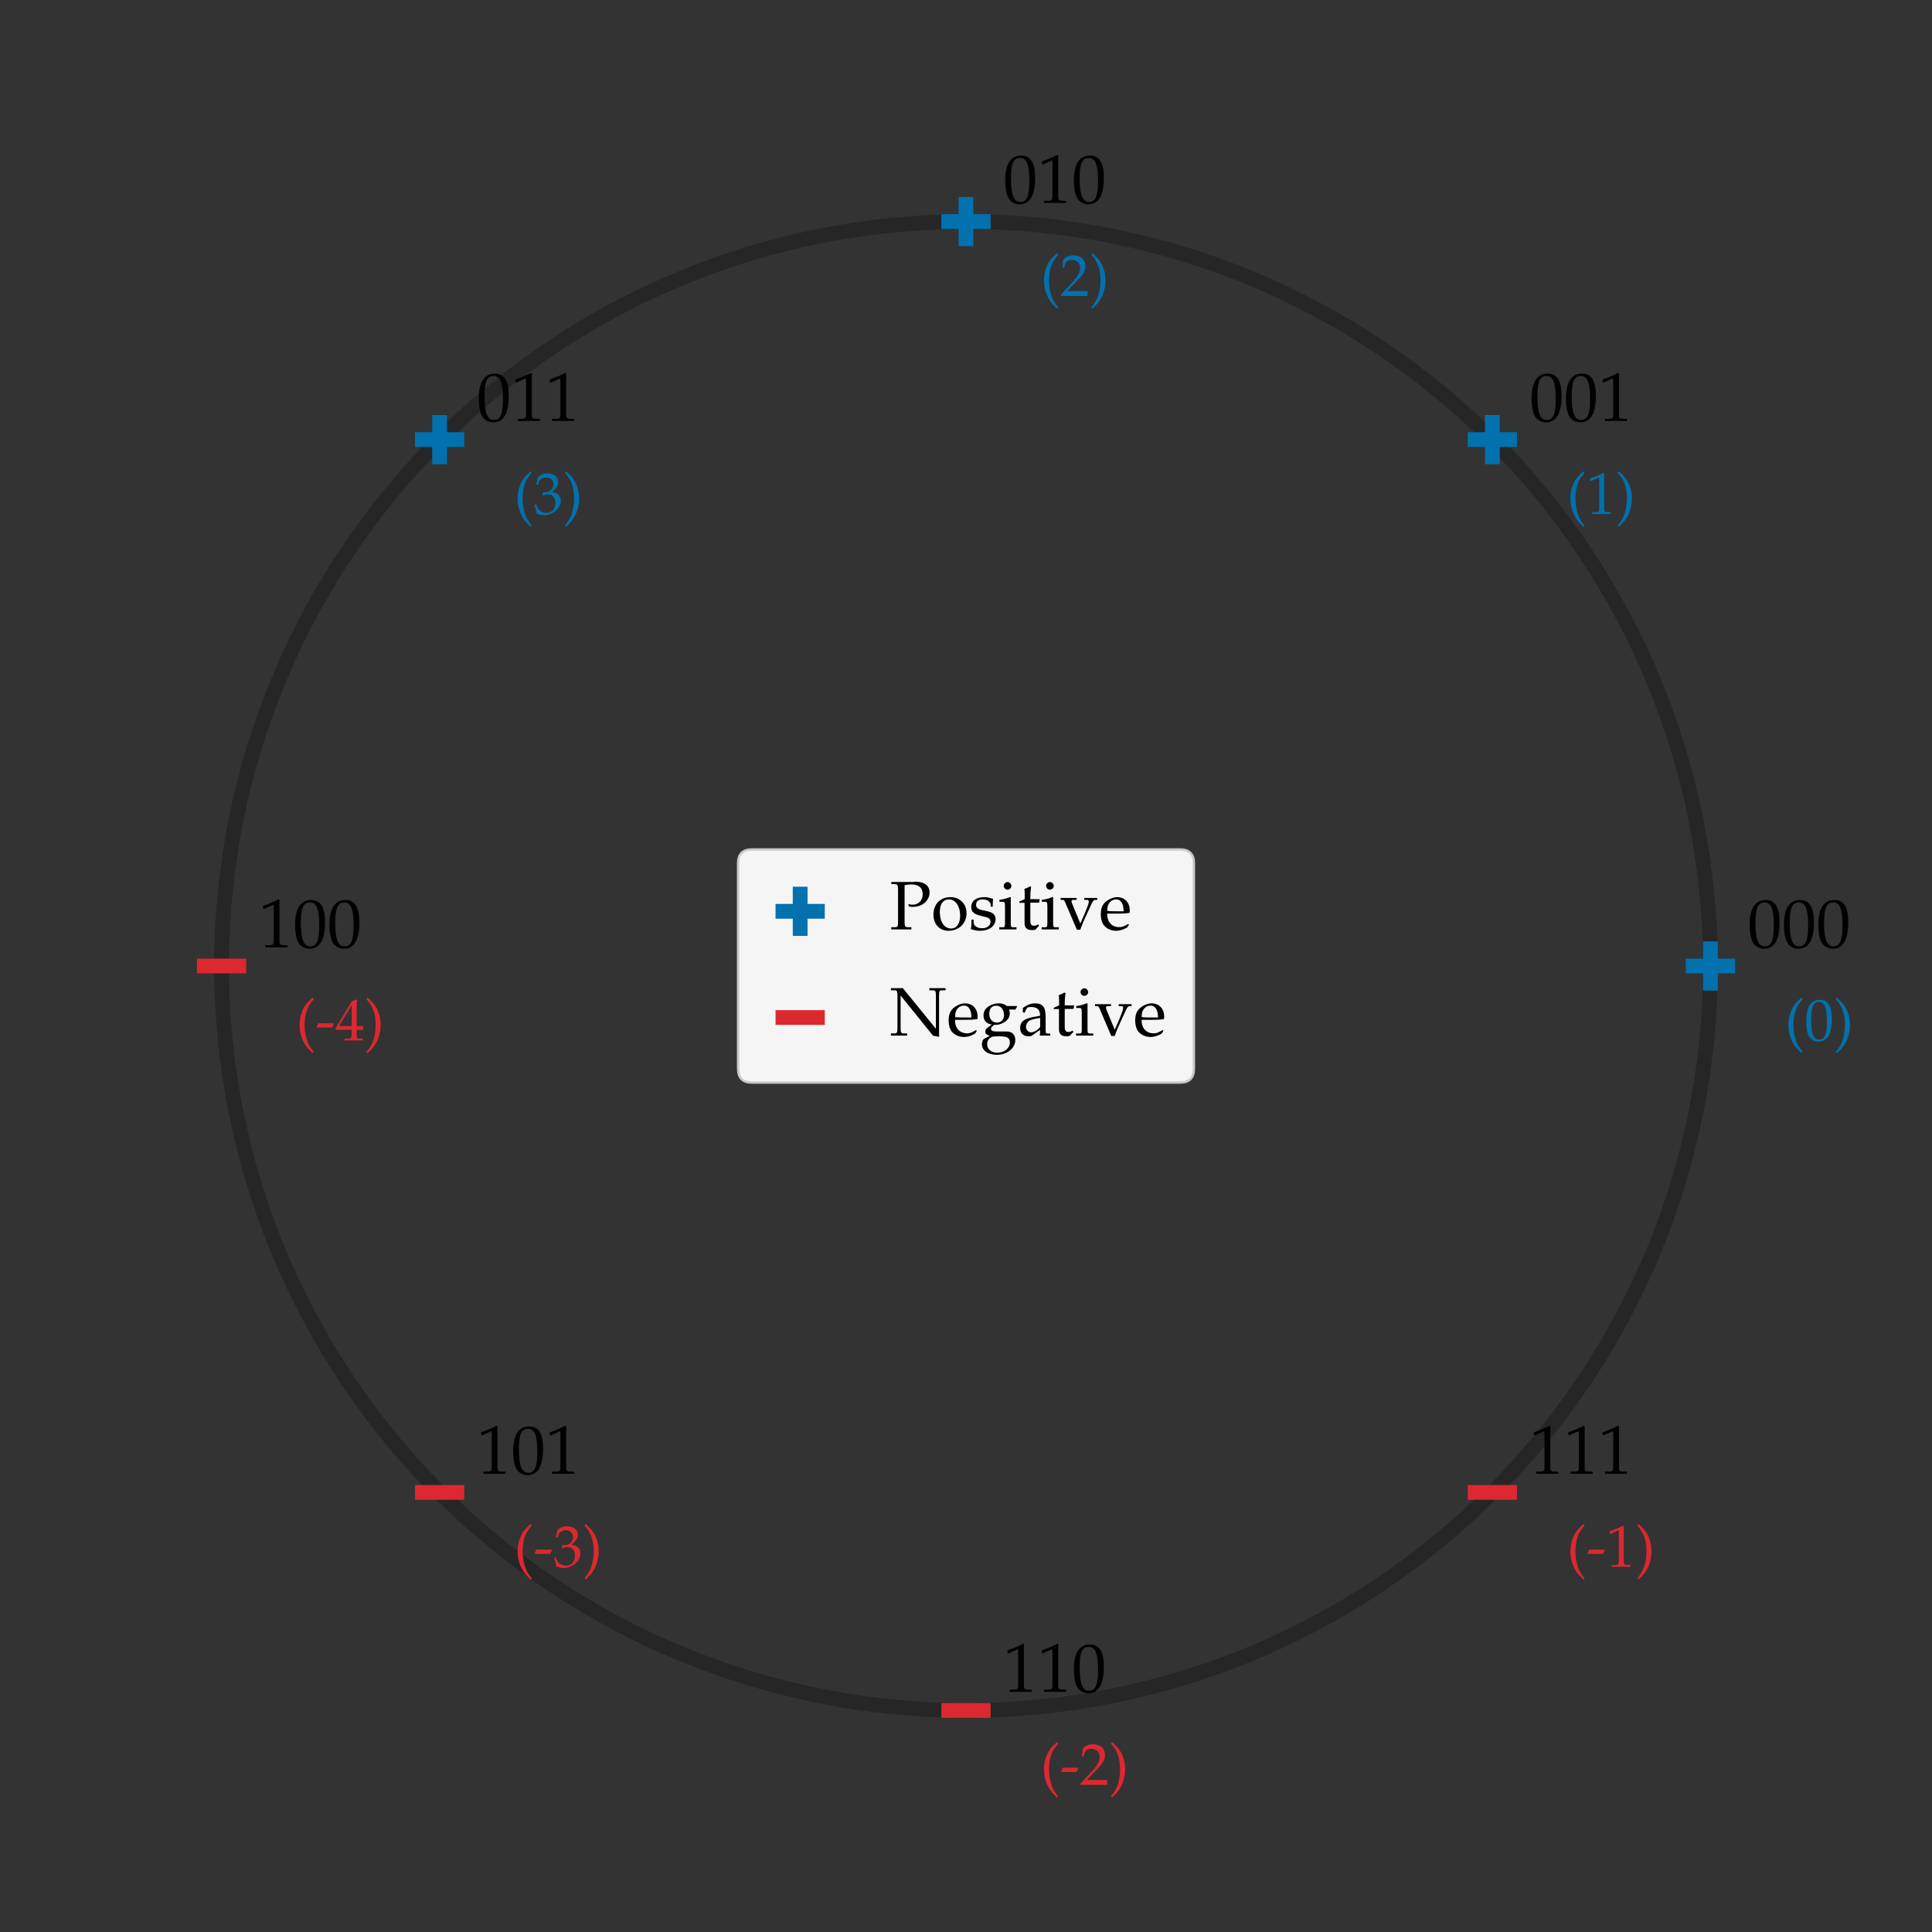 <?xml version="1.0" encoding="utf-8" standalone="no"?>
<!DOCTYPE svg PUBLIC "-//W3C//DTD SVG 1.1//EN"
  "http://www.w3.org/Graphics/SVG/1.1/DTD/svg11.dtd">
<svg height="392.4pt" version="1.1" viewBox="0 0 392.4 392.4" width="392.4pt" xmlns="http://www.w3.org/2000/svg" xmlns:xlink="http://www.w3.org/1999/xlink">
 <rect x="0" y="0" width="392.4" height="392.4" fill="#333333" stroke="none"/>
 <defs>
  <style type="text/css">*{stroke-linecap:butt;stroke-linejoin:round;}</style>
 </defs>
 <g id="figure_1">
  <g id="patch_1">
   <path d="M 0 392.4 
L 392.4 392.4 
L 392.4 0 
L 0 0 
z
" style="fill:none;"/>
  </g>
  <g id="axes_1">
   <g id="patch_2">
    <path clip-path="url(#pd5173fcfe4)" d="M 196.2 347.4 
C 236.298 347.4 274.76 331.468 303.114 303.114 
C 331.468 274.76 347.4 236.298 347.4 196.2 
C 347.4 156.101 331.468 117.639 303.114 89.285 
C 274.76 60.931 236.298 45 196.2 45 
C 156.101 45 117.639 60.931 89.285 89.285 
C 60.931 117.639 45 156.101 45 196.2 
C 45 236.298 60.931 274.76 89.285 303.114 
C 117.639 331.468 156.101 347.4 196.2 347.4 
z
" style="fill:none;opacity:0.25;stroke:#000000;stroke-linejoin:miter;stroke-width:3;"/>
   </g>
   <g id="PathCollection_1">
    <path clip-path="url(#pd5173fcfe4)" d="M 342.4 196.2 
L 352.4 196.2 
M 347.4 201.2 
L 347.4 191.2 
" style="fill:none;stroke:#0271ae;stroke-width:3;"/>
    <path clip-path="url(#pd5173fcfe4)" d="M 298.114 89.285 
L 308.114 89.285 
M 303.114 94.285 
L 303.114 84.285 
" style="fill:none;stroke:#0271ae;stroke-width:3;"/>
    <path clip-path="url(#pd5173fcfe4)" d="M 191.2 45 
L 201.2 45 
M 196.2 50 
L 196.2 40 
" style="fill:none;stroke:#0271ae;stroke-width:3;"/>
    <path clip-path="url(#pd5173fcfe4)" d="M 84.285 89.285 
L 94.285 89.285 
M 89.285 94.285 
L 89.285 84.285 
" style="fill:none;stroke:#0271ae;stroke-width:3;"/>
   </g>
   <g id="PathCollection_2">
    <path clip-path="url(#pd5173fcfe4)" d="M 50 196.2 
L 40 196.2 
" style="fill:none;stroke:#dc2830;stroke-width:3;"/>
    <path clip-path="url(#pd5173fcfe4)" d="M 94.285 303.114 
L 84.285 303.114 
" style="fill:none;stroke:#dc2830;stroke-width:3;"/>
    <path clip-path="url(#pd5173fcfe4)" d="M 201.2 347.4 
L 191.2 347.4 
" style="fill:none;stroke:#dc2830;stroke-width:3;"/>
    <path clip-path="url(#pd5173fcfe4)" d="M 308.114 303.114 
L 298.114 303.114 
" style="fill:none;stroke:#dc2830;stroke-width:3;"/>
   </g>
   <g id="text_1">
    <!-- 000 -->
    <g transform="translate(354.96 192.42)scale(0.14 -0.14)">
     <defs>
      <path d="M 26.297 69 
C 10.797 69 2.906 56.688 2.906 32.453 
C 2.906 20.719 5 10.625 8.5 5.719 
C 12 0.797 17.594 -2 23.797 -2 
C 38.906 -2 46.5 11.016 46.5 36.656 
C 46.5 58.578 40 69 26.297 69 
z
M 24.5 65.5 
C 34.203 65.5 38.094 55.688 38.094 31.641 
C 38.094 10.328 34.297 1.5 25.094 1.5 
C 15.406 1.5 11.297 11.625 11.297 36.062 
C 11.297 57.188 15 65.5 24.5 65.5 
z
" id="URW_Palladio_L_Roman-48"/>
     </defs>
     <use transform="scale(0.996)" xlink:href="#URW_Palladio_L_Roman-48"/>
     <use transform="translate(49.813 0)scale(0.996)" xlink:href="#URW_Palladio_L_Roman-48"/>
     <use transform="translate(99.626 0)scale(0.996)" xlink:href="#URW_Palladio_L_Roman-48"/>
    </g>
   </g>
   <g id="text_2">
    <!-- (0) -->
    <g style="fill:#0271ae;" transform="translate(362.52 211.32)scale(0.12 -0.12)">
     <defs>
      <path d="M 30.094 -19.438 
C 22.906 -10.516 20.297 -5.719 17.703 3.312 
C 15.594 10.516 14.594 18.141 14.594 26.656 
C 14.594 34.969 15.594 42.078 17.5 48.594 
C 20.094 56.906 22.797 61.625 30.094 70.141 
L 28.203 72.75 
C 17.797 63.422 13.703 57.922 9.906 48.094 
C 7.297 41.375 6 34.266 6 26.656 
C 6 15.938 8.5 5.812 13.297 -3.203 
C 16.797 -9.922 20 -13.828 28.203 -21.547 
z
" id="URW_Palladio_L_Roman-40"/>
      <path d="M 5.094 -21.547 
C 12 -15.031 14.906 -11.719 18 -6.812 
C 24.094 2.906 27.297 14.531 27.297 26.547 
C 27.297 34.266 26 41.375 23.406 48.094 
C 19.594 57.812 15.5 63.328 5.094 72.75 
L 3.203 70.141 
C 10.5 61.516 13.203 56.812 15.703 48.594 
C 17.703 42.078 18.703 34.969 18.703 26.656 
C 18.703 18.141 17.703 10.516 15.594 3.312 
C 13 -5.719 10.406 -10.516 3.203 -19.438 
z
" id="URW_Palladio_L_Roman-41"/>
     </defs>
     <use transform="scale(0.996)" xlink:href="#URW_Palladio_L_Roman-40"/>
     <use transform="translate(33.175 0)scale(0.996)" xlink:href="#URW_Palladio_L_Roman-48"/>
     <use transform="translate(82.988 0)scale(0.996)" xlink:href="#URW_Palladio_L_Roman-41"/>
    </g>
   </g>
   <g id="text_3">
    <!-- 001 -->
    <g transform="translate(310.674 85.505)scale(0.14 -0.14)">
     <defs>
      <path d="M 6.703 56 
L 7.703 56 
L 20.594 61.812 
C 20.703 61.906 20.797 61.906 20.906 61.906 
C 21.5 61.906 21.703 61.016 21.703 58.609 
L 21.703 9.578 
C 21.703 4.312 20.594 3.203 15.203 3.203 
L 9.594 3.203 
L 9.594 0 
C 25 0 25 0 26.094 0 
C 27.406 0 29.594 0 33 0 
C 34.203 0 37.703 0 41.797 0 
L 41.797 3.203 
L 36.594 3.203 
C 31.094 3.203 30.094 4.312 30.094 9.562 
L 30.094 69.422 
L 28.703 69.922 
C 22.203 66.516 15.094 63.516 6 60.312 
z
" id="URW_Palladio_L_Roman-49"/>
     </defs>
     <use transform="scale(0.996)" xlink:href="#URW_Palladio_L_Roman-48"/>
     <use transform="translate(49.813 0)scale(0.996)" xlink:href="#URW_Palladio_L_Roman-48"/>
     <use transform="translate(99.626 0)scale(0.996)" xlink:href="#URW_Palladio_L_Roman-49"/>
    </g>
   </g>
   <g id="text_4">
    <!-- (1) -->
    <g style="fill:#0271ae;" transform="translate(318.234 104.405)scale(0.12 -0.12)">
     <use transform="scale(0.996)" xlink:href="#URW_Palladio_L_Roman-40"/>
     <use transform="translate(33.175 0)scale(0.996)" xlink:href="#URW_Palladio_L_Roman-49"/>
     <use transform="translate(82.988 0)scale(0.996)" xlink:href="#URW_Palladio_L_Roman-41"/>
    </g>
   </g>
   <g id="text_5">
    <!-- 010 -->
    <g transform="translate(203.76 41.22)scale(0.14 -0.14)">
     <use transform="scale(0.996)" xlink:href="#URW_Palladio_L_Roman-48"/>
     <use transform="translate(49.813 0)scale(0.996)" xlink:href="#URW_Palladio_L_Roman-49"/>
     <use transform="translate(99.626 0)scale(0.996)" xlink:href="#URW_Palladio_L_Roman-48"/>
    </g>
   </g>
   <g id="text_6">
    <!-- (2) -->
    <g style="fill:#0271ae;" transform="translate(211.32 60.12)scale(0.12 -0.12)">
     <defs>
      <path d="M 1.594 2.5 
L 1.594 0 
C 20.297 0 20.297 0 23.906 0 
C 27.5 0 27.5 0 46.797 0 
C 46.594 1.953 46.594 2.906 46.594 4.203 
C 46.594 5.438 46.594 6.359 46.797 8.422 
C 35.297 8.422 30.703 8.422 12.203 8.422 
L 30.406 27.516 
C 40.094 37.719 43.094 43.172 43.094 50.594 
C 43.094 61.969 35.297 69 22.594 69 
C 15.406 69 10.5 67 5.594 62.016 
L 3.906 48.422 
L 6.797 48.422 
L 8.094 53.016 
C 9.703 58.797 13.297 61.297 20 61.297 
C 28.594 61.297 34.094 55.891 34.094 47.422 
C 34.094 39.922 29.906 32.547 18.594 20.562 
z
" id="URW_Palladio_L_Roman-50"/>
     </defs>
     <use transform="scale(0.996)" xlink:href="#URW_Palladio_L_Roman-40"/>
     <use transform="translate(33.175 0)scale(0.996)" xlink:href="#URW_Palladio_L_Roman-50"/>
     <use transform="translate(82.988 0)scale(0.996)" xlink:href="#URW_Palladio_L_Roman-41"/>
    </g>
   </g>
   <g id="text_7">
    <!-- 011 -->
    <g transform="translate(96.845 85.505)scale(0.14 -0.14)">
     <use transform="scale(0.996)" xlink:href="#URW_Palladio_L_Roman-48"/>
     <use transform="translate(49.813 0)scale(0.996)" xlink:href="#URW_Palladio_L_Roman-49"/>
     <use transform="translate(99.626 0)scale(0.996)" xlink:href="#URW_Palladio_L_Roman-49"/>
    </g>
   </g>
   <g id="text_8">
    <!-- (3) -->
    <g style="fill:#0271ae;" transform="translate(104.405 104.405)scale(0.12 -0.12)">
     <defs>
      <path d="M 4.297 49.953 
L 7.406 49.953 
L 9.203 55.531 
C 10.297 58.906 16.594 62.297 21.797 62.297 
C 28.297 62.297 33.594 57.016 33.594 50.75 
C 33.594 43.281 27.703 37 20.594 37 
C 19.797 37 18.703 37 17.406 37.203 
L 15.906 37.203 
L 14.703 31.984 
L 15.406 31.375 
C 19.203 33.094 21.094 33.594 23.797 33.594 
C 32.094 33.594 36.906 28.266 36.906 19.094 
C 36.906 8.844 30.797 2.109 21.5 2.109 
C 16.906 2.109 12.797 3.609 9.797 6.422 
C 7.406 8.641 6.094 10.953 4.203 16.391 
L 1.5 15.391 
C 3.594 9.266 4.406 5.641 5 0.609 
C 10.297 -1.203 14.703 -2 18.406 -2 
C 26.406 -2 35.594 2.516 41.094 9.266 
C 44.5 13.391 46.203 17.812 46.203 22.531 
C 46.203 27.359 44.203 31.594 40.594 34.094 
C 38.094 35.906 35.797 36.719 30.797 37.609 
C 38.797 43.797 41.797 48.375 41.797 54.25 
C 41.797 63.125 34.406 69 23.297 69 
C 16.5 69 12 67.109 7.203 62.328 
z
" id="URW_Palladio_L_Roman-51"/>
     </defs>
     <use transform="scale(0.996)" xlink:href="#URW_Palladio_L_Roman-40"/>
     <use transform="translate(33.175 0)scale(0.996)" xlink:href="#URW_Palladio_L_Roman-51"/>
     <use transform="translate(82.988 0)scale(0.996)" xlink:href="#URW_Palladio_L_Roman-41"/>
    </g>
   </g>
   <g id="text_9">
    <!-- 100 -->
    <g transform="translate(52.56 192.42)scale(0.14 -0.14)">
     <use transform="scale(0.996)" xlink:href="#URW_Palladio_L_Roman-49"/>
     <use transform="translate(49.813 0)scale(0.996)" xlink:href="#URW_Palladio_L_Roman-48"/>
     <use transform="translate(99.626 0)scale(0.996)" xlink:href="#URW_Palladio_L_Roman-48"/>
    </g>
   </g>
   <g id="text_10">
    <!-- (-4) -->
    <g style="fill:#dc2830;" transform="translate(60.12 211.32)scale(0.12 -0.12)">
     <defs>
      <path d="M 28.203 22 
L 31.203 28.703 
L 30.703 29.203 
L 4.406 29.203 
L 1.703 22.5 
L 2.203 22 
z
" id="URW_Palladio_L_Roman-45"/>
      <path d="M 28 18 
L 28 10.516 
C 28 4.516 26.906 3.109 22 3.109 
L 15.797 3.109 
L 15.797 0 
C 29.094 0 29.094 0 31.5 0 
C 33.906 0 33.906 0 47.203 0 
L 47.203 3.109 
L 42.406 3.109 
C 37.5 3.109 36.406 4.406 36.406 10.453 
L 36.406 18 
C 42.297 18 44.406 18 47.203 17.703 
L 47.203 24.812 
C 42.5 24.422 40.594 24.422 39.094 24.422 
L 38.797 24.422 
L 36.406 24.422 
L 36.406 38.391 
C 36.406 56.25 36.594 64.875 37.094 69 
L 35.906 69.5 
L 28.5 66.797 
L 0.203 20.297 
L 1.297 18 
z
M 28 24.422 
L 6.5 24.422 
L 28 59.781 
z
" id="URW_Palladio_L_Roman-52"/>
     </defs>
     <use transform="scale(0.996)" xlink:href="#URW_Palladio_L_Roman-40"/>
     <use transform="translate(33.175 0)scale(0.996)" xlink:href="#URW_Palladio_L_Roman-45"/>
     <use transform="translate(66.35 0)scale(0.996)" xlink:href="#URW_Palladio_L_Roman-52"/>
     <use transform="translate(116.164 0)scale(0.996)" xlink:href="#URW_Palladio_L_Roman-41"/>
    </g>
   </g>
   <g id="text_11">
    <!-- 101 -->
    <g transform="translate(96.845 299.334)scale(0.14 -0.14)">
     <use transform="scale(0.996)" xlink:href="#URW_Palladio_L_Roman-49"/>
     <use transform="translate(49.813 0)scale(0.996)" xlink:href="#URW_Palladio_L_Roman-48"/>
     <use transform="translate(99.626 0)scale(0.996)" xlink:href="#URW_Palladio_L_Roman-49"/>
    </g>
   </g>
   <g id="text_12">
    <!-- (-3) -->
    <g style="fill:#dc2830;" transform="translate(104.405 318.234)scale(0.12 -0.12)">
     <use transform="scale(0.996)" xlink:href="#URW_Palladio_L_Roman-40"/>
     <use transform="translate(33.175 0)scale(0.996)" xlink:href="#URW_Palladio_L_Roman-45"/>
     <use transform="translate(66.35 0)scale(0.996)" xlink:href="#URW_Palladio_L_Roman-51"/>
     <use transform="translate(116.164 0)scale(0.996)" xlink:href="#URW_Palladio_L_Roman-41"/>
    </g>
   </g>
   <g id="text_13">
    <!-- 110 -->
    <g transform="translate(203.76 343.62)scale(0.14 -0.14)">
     <use transform="scale(0.996)" xlink:href="#URW_Palladio_L_Roman-49"/>
     <use transform="translate(49.813 0)scale(0.996)" xlink:href="#URW_Palladio_L_Roman-49"/>
     <use transform="translate(99.626 0)scale(0.996)" xlink:href="#URW_Palladio_L_Roman-48"/>
    </g>
   </g>
   <g id="text_14">
    <!-- (-2) -->
    <g style="fill:#dc2830;" transform="translate(211.32 362.52)scale(0.12 -0.12)">
     <use transform="scale(0.996)" xlink:href="#URW_Palladio_L_Roman-40"/>
     <use transform="translate(33.175 0)scale(0.996)" xlink:href="#URW_Palladio_L_Roman-45"/>
     <use transform="translate(66.35 0)scale(0.996)" xlink:href="#URW_Palladio_L_Roman-50"/>
     <use transform="translate(116.164 0)scale(0.996)" xlink:href="#URW_Palladio_L_Roman-41"/>
    </g>
   </g>
   <g id="text_15">
    <!-- 111 -->
    <g transform="translate(310.674 299.334)scale(0.14 -0.14)">
     <use transform="scale(0.996)" xlink:href="#URW_Palladio_L_Roman-49"/>
     <use transform="translate(49.813 0)scale(0.996)" xlink:href="#URW_Palladio_L_Roman-49"/>
     <use transform="translate(99.626 0)scale(0.996)" xlink:href="#URW_Palladio_L_Roman-49"/>
    </g>
   </g>
   <g id="text_16">
    <!-- (-1) -->
    <g style="fill:#dc2830;" transform="translate(318.234 318.234)scale(0.12 -0.12)">
     <use transform="scale(0.996)" xlink:href="#URW_Palladio_L_Roman-40"/>
     <use transform="translate(33.175 0)scale(0.996)" xlink:href="#URW_Palladio_L_Roman-45"/>
     <use transform="translate(66.35 0)scale(0.996)" xlink:href="#URW_Palladio_L_Roman-49"/>
     <use transform="translate(116.164 0)scale(0.996)" xlink:href="#URW_Palladio_L_Roman-41"/>
    </g>
   </g>
   <g id="legend_1">
    <g id="patch_3">
     <path d="M 152.716 219.871 
L 239.683 219.871 
Q 242.483 219.871 242.483 217.071 
L 242.483 175.329 
Q 242.483 172.529 239.683 172.529 
L 152.716 172.529 
Q 149.916 172.529 149.916 175.329 
L 149.916 217.071 
Q 149.916 219.871 152.716 219.871 
z
" style="fill:#ffffff;opacity:0.95;stroke:#cccccc;stroke-linejoin:miter;stroke-width:0.5;"/>
    </g>
    <g id="PathCollection_3">
     <path d="M 157.516 185.092 
L 167.516 185.092 
M 162.516 190.092 
L 162.516 180.092 
" style="fill:none;stroke:#0271ae;stroke-width:3;"/>
    </g>
    <g id="text_17">
     <!-- Positive -->
     <g transform="translate(180.716 188.767)scale(0.14 -0.14)">
      <defs>
       <path d="M 21.594 64.312 
C 25.094 65.094 28 65.5 31.406 65.5 
C 42.203 65.5 48 60.547 48 51.141 
C 48 42.234 41.906 36 33.203 36 
C 31.094 36 29.594 36.203 27 36.984 
L 28 33.391 
C 30.406 32.891 31.797 32.797 33.797 32.797 
C 47.5 32.797 58 42.062 58 54.047 
C 58 63.609 50.203 69.5 37.5 69.5 
C 37 69.5 36 69.5 34.703 69.109 
C 31 69.109 23.406 69.109 20.5 69.109 
C 18.297 69.109 18.297 69.109 2.297 69.109 
L 2.297 66 
L 6.797 66 
C 11.297 66 12.094 64.688 12.094 57.234 
L 12.094 11.969 
C 12.094 4 11.594 3.203 7 3.203 
L 2.203 3.203 
L 2.203 0 
C 8.094 0 11.594 0 16.797 0 
C 22 0 25.594 0 31.5 0 
L 31.5 3.203 
L 26.703 3.203 
C 22.094 3.203 21.594 4 21.594 11.938 
z
" id="URW_Palladio_L_Roman-80"/>
       <path d="M 27.906 47 
C 13.297 47 3.203 36.672 3.203 21.75 
C 3.203 7.609 12.094 -2 25 -2 
C 40.406 -2 51.406 8.719 51.406 23.75 
C 51.406 37.281 41.594 47 27.906 47 
z
M 26.094 43.688 
C 35.297 43.688 42.094 33.672 42.094 20.047 
C 42.094 8.516 37 1.297 28.906 1.297 
C 19.094 1.297 12.5 10.922 12.5 25.156 
C 12.5 37.172 17.297 43.688 26.094 43.688 
z
" id="URW_Palladio_L_Roman-111"/>
       <path d="M 4.094 14.328 
C 4.094 7.422 3.797 4.406 3 0.406 
C 8.203 -1.297 12.094 -2 16.703 -2 
C 29.797 -2 39.094 5.016 39.094 14.828 
C 39.094 17.938 38.203 20.234 36.297 22.25 
C 33.703 24.75 30.406 25.953 21.594 27.656 
C 13.406 29.266 10.703 31.266 10.703 35.875 
C 10.703 40.875 14.203 43.688 20.297 43.688 
C 27 43.688 32.094 40.188 32.094 35.469 
L 32.094 33.172 
L 34.906 33.172 
C 35 38.984 35.094 41.375 35.406 44.484 
C 30.094 46.297 26.5 47 22.406 47 
C 10.797 47 3.703 41.484 3.703 32.469 
C 3.703 27.656 5.906 24.25 10.5 22.141 
C 13.203 20.938 18.5 19.344 25.297 17.828 
C 29.797 16.828 31.703 14.734 31.703 10.922 
C 31.703 5.516 26.703 1.703 19.594 1.703 
C 12.297 1.703 7.094 5.203 7.094 10.219 
L 7.094 14.328 
z
" id="URW_Palladio_L_Roman-115"/>
       <path d="M 18.797 46.766 
L 17.906 47.172 
C 12.797 45.062 7.594 43.641 2.297 43.047 
L 2.297 40.25 
L 6 40.25 
C 10 40.25 10.406 39.547 10.406 32.891 
L 10.406 10.172 
C 10.406 3.812 10.094 3.109 6.703 3.109 
L 2.094 3.109 
L 2.094 0 
C 12.094 0 12.094 0 14.594 0 
C 17.094 0 17.094 0 27.094 0 
L 27.094 3.109 
L 22.5 3.109 
C 19.094 3.109 18.797 3.812 18.797 10.172 
z
M 14.203 69 
C 11.203 69 8.594 66.391 8.594 63.375 
C 8.594 60.469 11.203 57.875 14.094 57.875 
C 17 57.875 19.703 60.469 19.703 63.375 
C 19.703 66.188 17 69 14.203 69 
z
" id="URW_Palladio_L_Roman-105"/>
       <path d="M 9.797 38.688 
L 9.797 9.672 
C 9.797 2.219 13.094 -1 20.797 -1 
C 23.094 -1 25.5 -0.5 26.094 0.203 
L 30.906 5.516 
L 29.594 7.234 
C 27.094 5.812 25.594 5.312 23.703 5.312 
C 19.797 5.312 18.203 7.344 18.203 12.312 
L 18.203 38.891 
L 31 38.891 
L 31.906 44 
L 18.203 44 
L 18.203 47.75 
C 18.203 51.891 18.5 55.422 19.297 61.734 
L 18.094 62.828 
C 15.703 61.328 12.703 60.031 9.594 59.031 
C 9.906 56.016 10 54.109 10 51.109 
L 10 44.094 
L 2.203 40.594 
L 2.203 38.688 
z
" id="URW_Palladio_L_Roman-116"/>
       <path d="M 53.906 43 
L 53.906 45.812 
C 47.906 45.812 46.094 45.812 44.5 45.812 
C 42.906 45.812 41.094 45.812 35.094 45.812 
L 35.094 43 
L 39.203 43 
C 40.797 43 41.594 42.094 41.594 40.484 
C 41.594 38.891 40.906 36.203 39.703 33.188 
L 35.5 22.578 
C 34.297 19.672 33.094 16.875 29.297 8.578 
L 17.406 37.391 
C 16.797 38.781 16.5 40.094 16.5 41.188 
C 16.5 42.297 17.406 43 19 43 
L 23.906 43 
L 23.906 45.812 
C 14.094 45.812 14.094 45.812 12.203 45.812 
C 10.297 45.812 5.5 45.812 0.594 45.812 
L 0.594 43 
L 4 43 
C 5.5 42.797 6 42.203 7.094 39.703 
L 24.297 -0.5 
L 29.297 -0.5 
C 29.906 1.203 30.906 3.797 30.906 4 
C 32 6.984 33.297 10.375 33.406 10.375 
L 45.203 36.312 
C 47.406 41.016 48.797 42.797 50.797 43 
z
" id="URW_Palladio_L_Roman-118"/>
       <path d="M 43.703 6.984 
L 42.406 7.984 
C 36 4.203 33.703 3.312 29.406 3.312 
C 22.906 3.312 17.5 6.219 14.703 11.109 
C 12.797 14.391 12.094 17.203 11.906 23 
L 26.5 23 
C 33.406 23 37.703 23 44.594 24.125 
C 44.703 25.531 44.797 26.453 44.797 27.672 
C 44.797 39.375 37.406 47 26.203 47 
C 22.5 47 18.203 45.688 14.094 43.281 
C 5.906 38.578 2.594 32.359 2.594 21.938 
C 2.594 15.625 4.094 10.219 6.797 6.406 
C 10.797 1.109 17.5 -2 25 -2 
C 28.703 -2 32.406 -1.203 36.5 0.578 
C 39.203 1.688 41.297 2.984 41.703 3.594 
z
M 35.906 26.406 
C 30.703 26.406 28.297 26.406 24.703 26.406 
C 20.094 26.406 17.5 26.406 12.094 26.906 
C 12.094 31.672 12.5 33.891 13.797 36.516 
C 15.906 40.969 20.203 43.688 25 43.688 
C 28.297 43.688 30.906 42.359 32.703 39.594 
C 34.906 36.234 35.594 33.266 35.906 26.406 
z
" id="URW_Palladio_L_Roman-101"/>
      </defs>
      <use transform="scale(0.996)" xlink:href="#URW_Palladio_L_Roman-80"/>
      <use transform="translate(60.174 0)scale(0.996)" xlink:href="#URW_Palladio_L_Roman-111"/>
      <use transform="translate(114.569 0)scale(0.996)" xlink:href="#URW_Palladio_L_Roman-115"/>
      <use transform="translate(156.811 0)scale(0.996)" xlink:href="#URW_Palladio_L_Roman-105"/>
      <use transform="translate(185.801 0)scale(0.996)" xlink:href="#URW_Palladio_L_Roman-116"/>
      <use transform="translate(218.278 0)scale(0.996)" xlink:href="#URW_Palladio_L_Roman-105"/>
      <use transform="translate(247.268 0)scale(0.996)" xlink:href="#URW_Palladio_L_Roman-118"/>
      <use transform="translate(303.556 0)scale(0.996)" xlink:href="#URW_Palladio_L_Roman-101"/>
     </g>
    </g>
    <g id="PathCollection_4">
     <path d="M 167.516 206.663 
L 157.516 206.663 
" style="fill:none;stroke:#dc2830;stroke-width:3;"/>
    </g>
    <g id="text_18">
     <!-- Negative -->
     <g transform="translate(180.716 210.338)scale(0.14 -0.14)">
      <defs>
       <path d="M 13.703 69.109 
C 8.094 69.109 7.203 69.109 1.703 69.109 
L 1.703 66 
L 6.094 66 
C 10.703 66 11.203 65.094 11.203 57.234 
L 11.203 11.969 
C 11.203 4.094 10.703 3.203 6.094 3.203 
L 1.703 3.203 
L 1.703 0 
C 11.594 0 11.594 0 13.297 0 
C 14.797 0 14.797 0 25.297 0 
L 25.297 3.203 
L 20.906 3.203 
C 16.297 3.203 15.797 4.094 15.797 11.938 
L 15.797 58.406 
L 63.094 -0.203 
L 72.094 -1.797 
C 72.094 -1.406 72.094 -1.297 72 -0.594 
C 71.906 0.5 71.797 1.312 71.797 1.906 
L 71.797 57.266 
C 71.797 65.094 72.297 66 76.906 66 
L 81.297 66 
L 81.297 69.109 
C 70.797 69.109 70.797 69.109 69.297 69.109 
C 67.594 69.109 67.594 69.109 57.703 69.109 
L 57.703 66 
L 62.094 66 
C 66.703 66 67.203 65.094 67.203 57.266 
L 67.203 9.984 
L 19.094 69.109 
z
" id="URW_Palladio_L_Roman-78"/>
       <path d="M 51.906 38 
L 54.406 42.109 
L 54 43.109 
L 39.797 43.109 
C 36.094 45.891 32.5 47 27.594 47 
C 23.203 47 18.094 45.625 14 43.25 
C 8.406 40.109 5.5 35.281 5.5 29.281 
C 5.5 22 10.094 16.984 17.5 16.188 
L 9.594 10 
C 8.594 8.484 8.094 7.172 8.094 5.641 
C 8.094 2.812 9.906 1.188 14.703 -0.219 
L 6 -4.938 
C 4.594 -5.734 3.203 -9.438 3.203 -12.547 
C 3.203 -21.688 12.094 -28 24.797 -28 
C 39.906 -28 51.797 -18.469 51.797 -6.234 
C 51.797 0.984 47 6 40 6 
L 24 6 
C 18.797 6 16.406 7.219 16.406 9.984 
C 16.406 11.312 17.203 12.422 19.797 14.672 
C 20.406 15.188 20.594 15.391 21 15.797 
C 22 15.688 22.594 15.594 23.406 15.594 
C 27.703 15.594 33 17.469 37.094 20.312 
C 41.594 23.547 43.797 27.484 43.797 32.703 
C 43.797 34.656 43.5 35.938 42.703 38 
z
M 24 43.594 
C 30.797 43.594 35.406 38.094 35.406 29.766 
C 35.406 23.422 31.203 19 25.094 19 
C 18.406 19 13.906 24.094 13.906 31.641 
C 13.906 39.172 17.594 43.594 24 43.594 
z
M 28.703 -1.016 
C 40 -1.016 43.906 -3.312 43.906 -9.844 
C 43.906 -18.469 36 -24.891 25.5 -24.891 
C 16.797 -24.891 10.797 -19.781 10.797 -12.344 
C 10.797 -7.844 13.406 -3.719 17.406 -2.016 
C 19 -1.219 21.797 -1.016 28.703 -1.016 
z
" id="URW_Palladio_L_Roman-103"/>
       <path d="M 32.406 8.406 
L 31.906 -0.016 
C 38.406 -0.016 38.406 -0.016 39.703 -0.016 
C 40.203 -0.016 42.703 -0.016 47.094 -0.016 
L 47.094 3 
L 43.203 3 
C 40.797 3 40.406 3.812 40.406 8.719 
L 40.406 27.047 
C 40.406 41.688 36.203 47 24.594 47 
C 20.297 47 16.297 45.891 12.5 43.609 
L 7.203 40.391 
L 7.203 33.922 
L 9.797 33.219 
L 11.094 36.297 
C 13.203 40.984 14.203 41.688 18.797 41.688 
C 28.203 41.688 32.094 37.984 32.406 28.938 
L 22.5 27.125 
C 8.906 24.641 3.203 19.953 3.203 11.281 
C 3.203 3.5 7.906 -1 15.797 -1 
C 17.594 -1 19.297 -0.703 20 -0.203 
z
M 32.406 12.594 
C 29.5 8.5 23.203 4.719 19.297 4.719 
C 15.297 4.719 11.797 8.406 11.797 12.688 
C 11.797 16.375 13.797 19.859 16.797 21.75 
C 19.297 23.25 24.797 24.641 32.406 25.75 
z
" id="URW_Palladio_L_Roman-97"/>
      </defs>
      <use transform="scale(0.996)" xlink:href="#URW_Palladio_L_Roman-78"/>
      <use transform="translate(82.789 0)scale(0.996)" xlink:href="#URW_Palladio_L_Roman-101"/>
      <use transform="translate(130.509 0)scale(0.996)" xlink:href="#URW_Palladio_L_Roman-103"/>
      <use transform="translate(185.901 0)scale(0.996)" xlink:href="#URW_Palladio_L_Roman-97"/>
      <use transform="translate(235.714 0)scale(0.996)" xlink:href="#URW_Palladio_L_Roman-116"/>
      <use transform="translate(268.191 0)scale(0.996)" xlink:href="#URW_Palladio_L_Roman-105"/>
      <use transform="translate(297.182 0)scale(0.996)" xlink:href="#URW_Palladio_L_Roman-118"/>
      <use transform="translate(353.469 0)scale(0.996)" xlink:href="#URW_Palladio_L_Roman-101"/>
     </g>
    </g>
   </g>
  </g>
 </g>
 <defs>
  <clipPath id="pd5173fcfe4">
   <rect height="378" width="378" x="7.2" y="7.2"/>
  </clipPath>
 </defs>
</svg>
